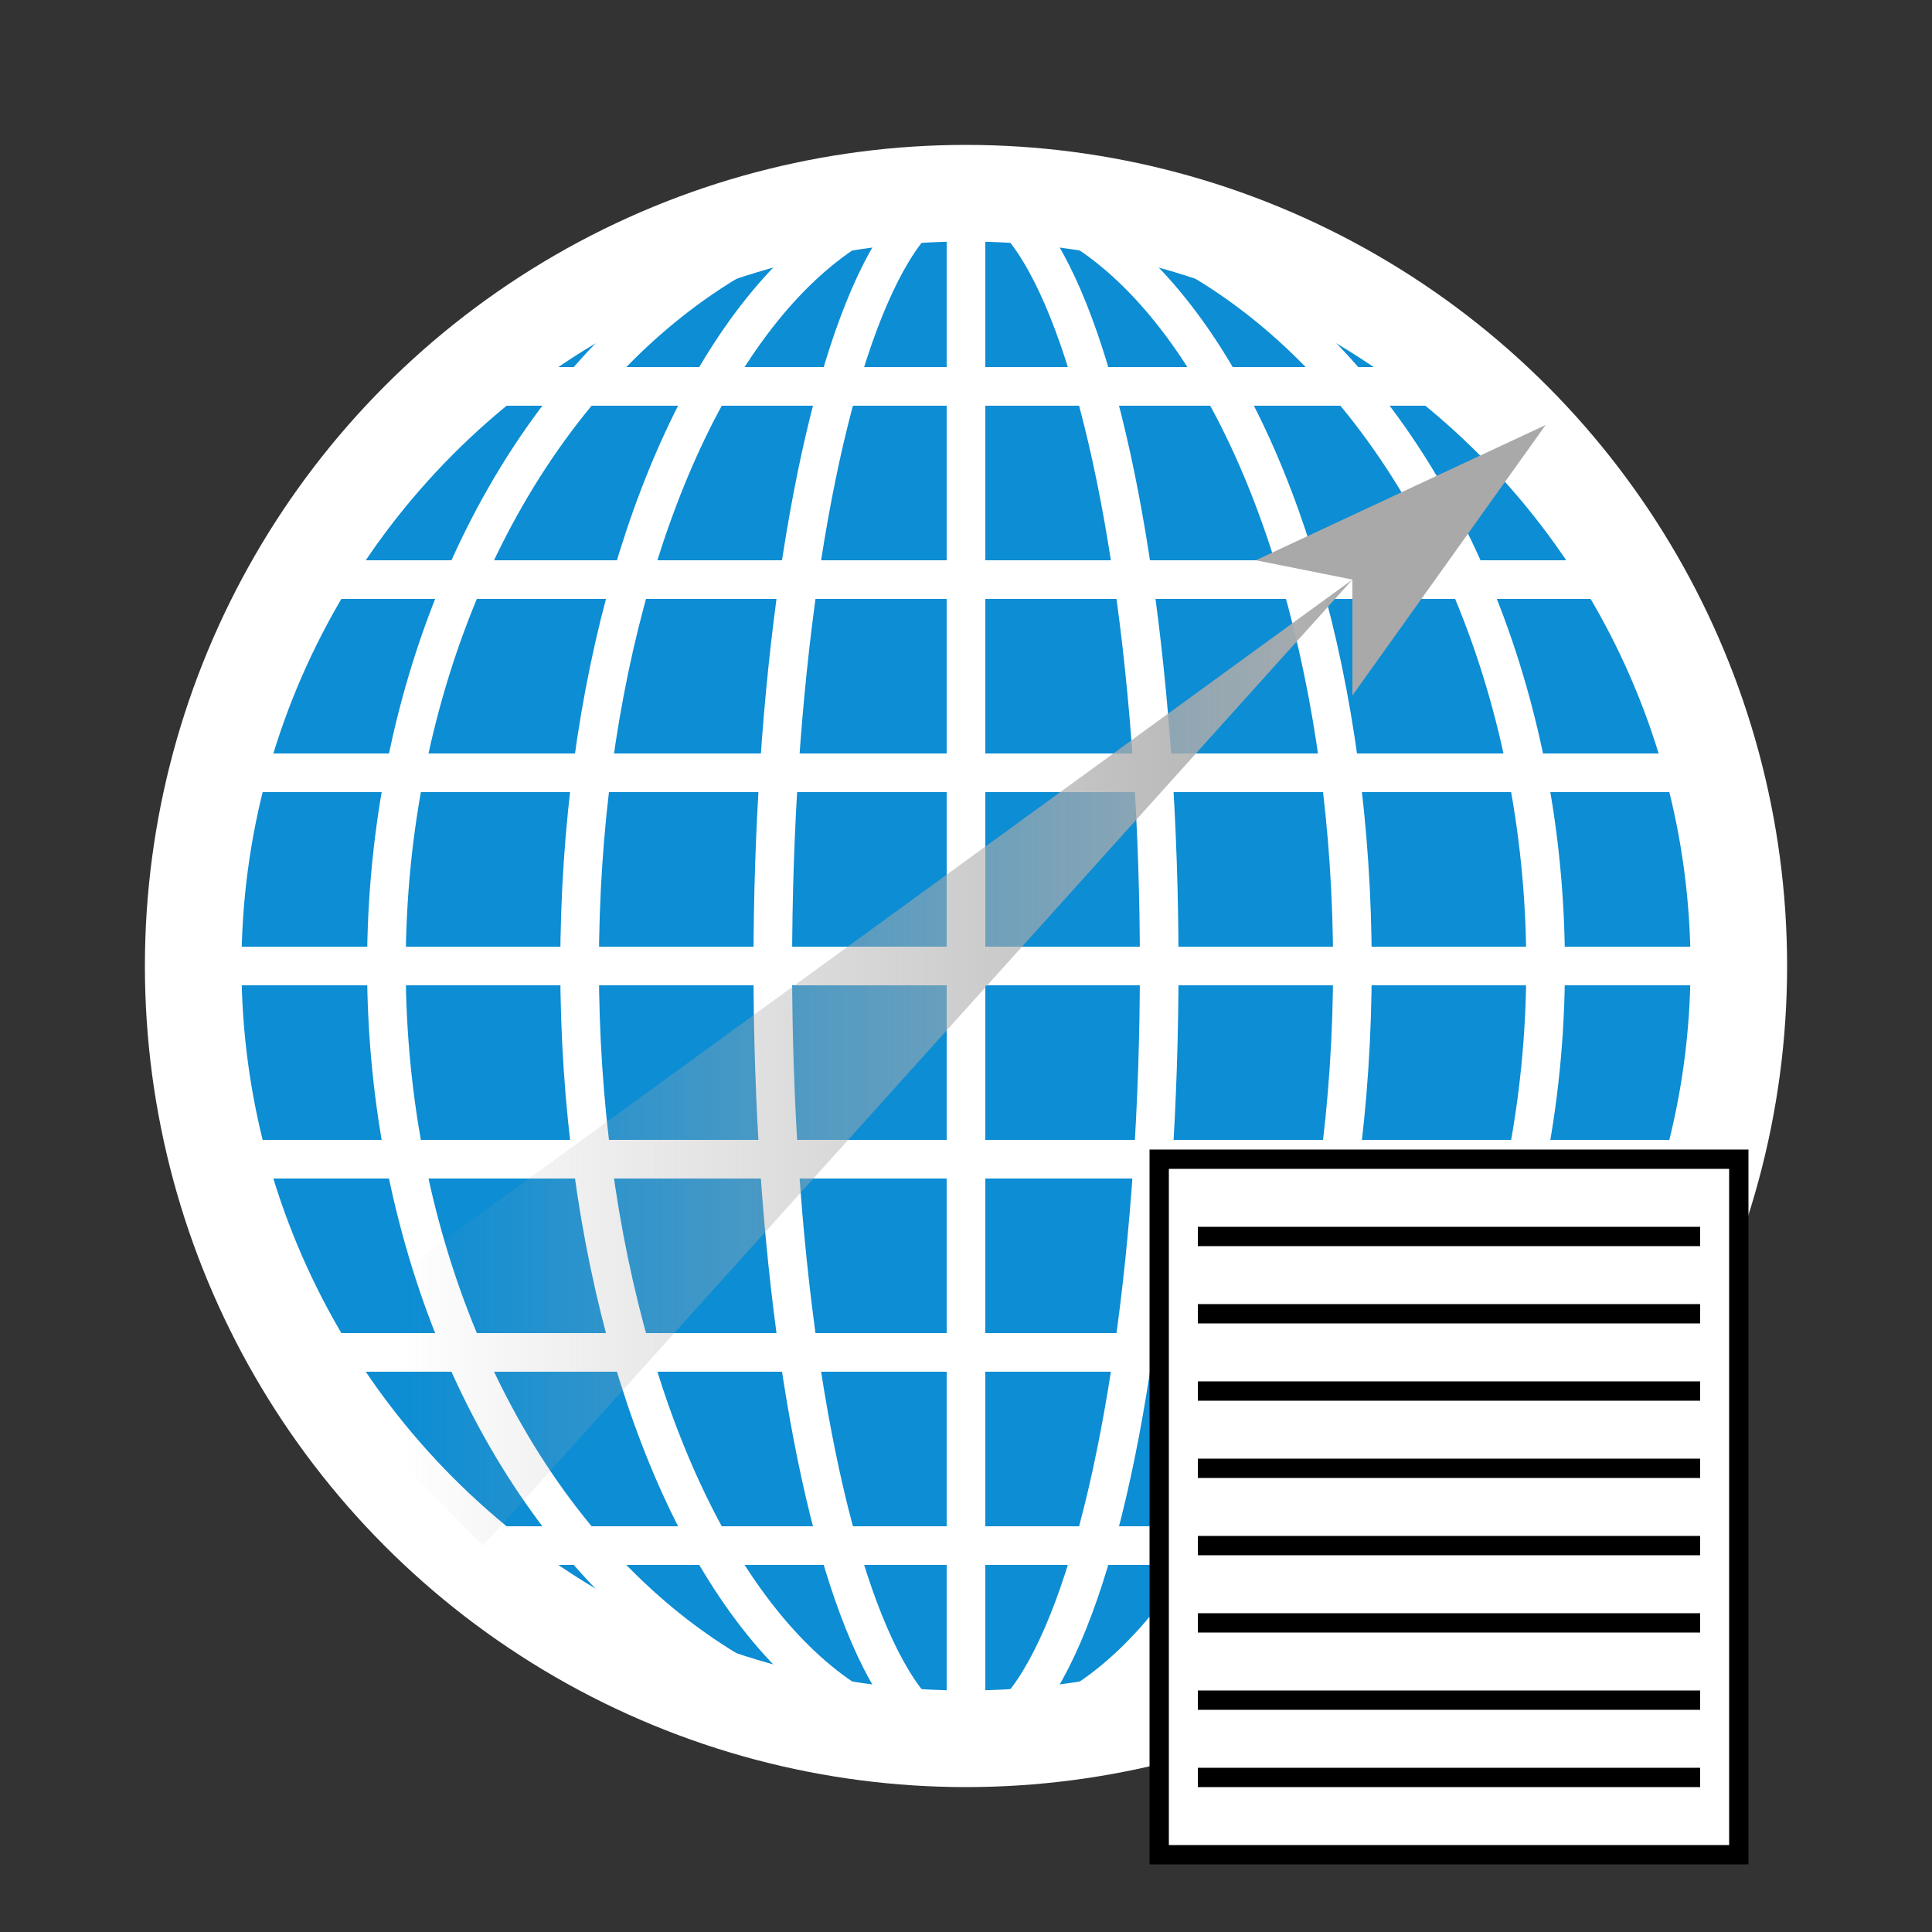<svg xmlns="http://www.w3.org/2000/svg" width="500" height='500'>
    <rect width="100%" height="100%" fill="#333333" stroke="none"/>
    <defs>
        <linearGradient id="trail">
            <stop offset="10%" stop-color="#acacac" stop-opacity="0"/>
            <stop offset="100%" stop-color="#acacac" stop-opacity="1"/>
        </linearGradient>
    </defs>
    <circle cx='250' cy='250' r='200' fill='#0c8dd4' stroke='white' stroke-width='25'/>
    <ellipse cx='250' cy='250' rx='150' ry='200' fill='none' stroke='white' stroke-width='10'/>
    <ellipse cx='250' cy='250' rx='100' ry='200' fill='none' stroke='white' stroke-width='10'/>
    <ellipse cx='250' cy='250' rx='50' ry='200' fill='none' stroke='white' stroke-width='10'/>
    <line x1="250" x2='250' y1='50' y2='450' stroke='white' stroke-width='10'/>
    <line y1="250" y2='250' x1='50' x2='450' stroke='white' stroke-width='10'/>
    <line y1="200" y2='200' x1='50' x2='450' stroke='white' stroke-width='10'/>
    <line y1="300" y2='300' x1='50' x2='450' stroke='white' stroke-width='10'/>
    <line y1="150" y2='150' x1='75' x2='425' stroke='white' stroke-width='10'/>
    <line y1="350" y2='350' x1='75' x2='425' stroke='white' stroke-width='10'/>
    <line y1="100" y2='100' x1='125' x2='375' stroke='white' stroke-width='10'/>
    <line y1="400" y2='400' x1='125' x2='375' stroke='white' stroke-width='10'/>
    <path fill='url(#trail)' d='M125 400 L75 350 L350 150Z'/>
    <path d='M350 150 L350 180 L400 110 L325 145 Z' fill='darkgray'/>
    <rect x='300' y='300' width='150' height='180' fill='white' stroke='black' stroke-width='5'/>
    <line x1='310' x2='440' y1='320' y2='320' stroke='black' stroke-width='5'/>
    <line x1='310' x2='440' y1='340' y2='340' stroke='black' stroke-width='5'/>
    <line x1='310' x2='440' y1='360' y2='360' stroke='black' stroke-width='5'/>
    <line x1='310' x2='440' y1='380' y2='380' stroke='black' stroke-width='5'/>
    <line x1='310' x2='440' y1='400' y2='400' stroke='black' stroke-width='5'/>
    <line x1='310' x2='440' y1='420' y2='420' stroke='black' stroke-width='5'/>
    <line x1='310' x2='440' y1='440' y2='440' stroke='black' stroke-width='5'/>
    <line x1='310' x2='440' y1='460' y2='460' stroke='black' stroke-width='5'/>
</svg>